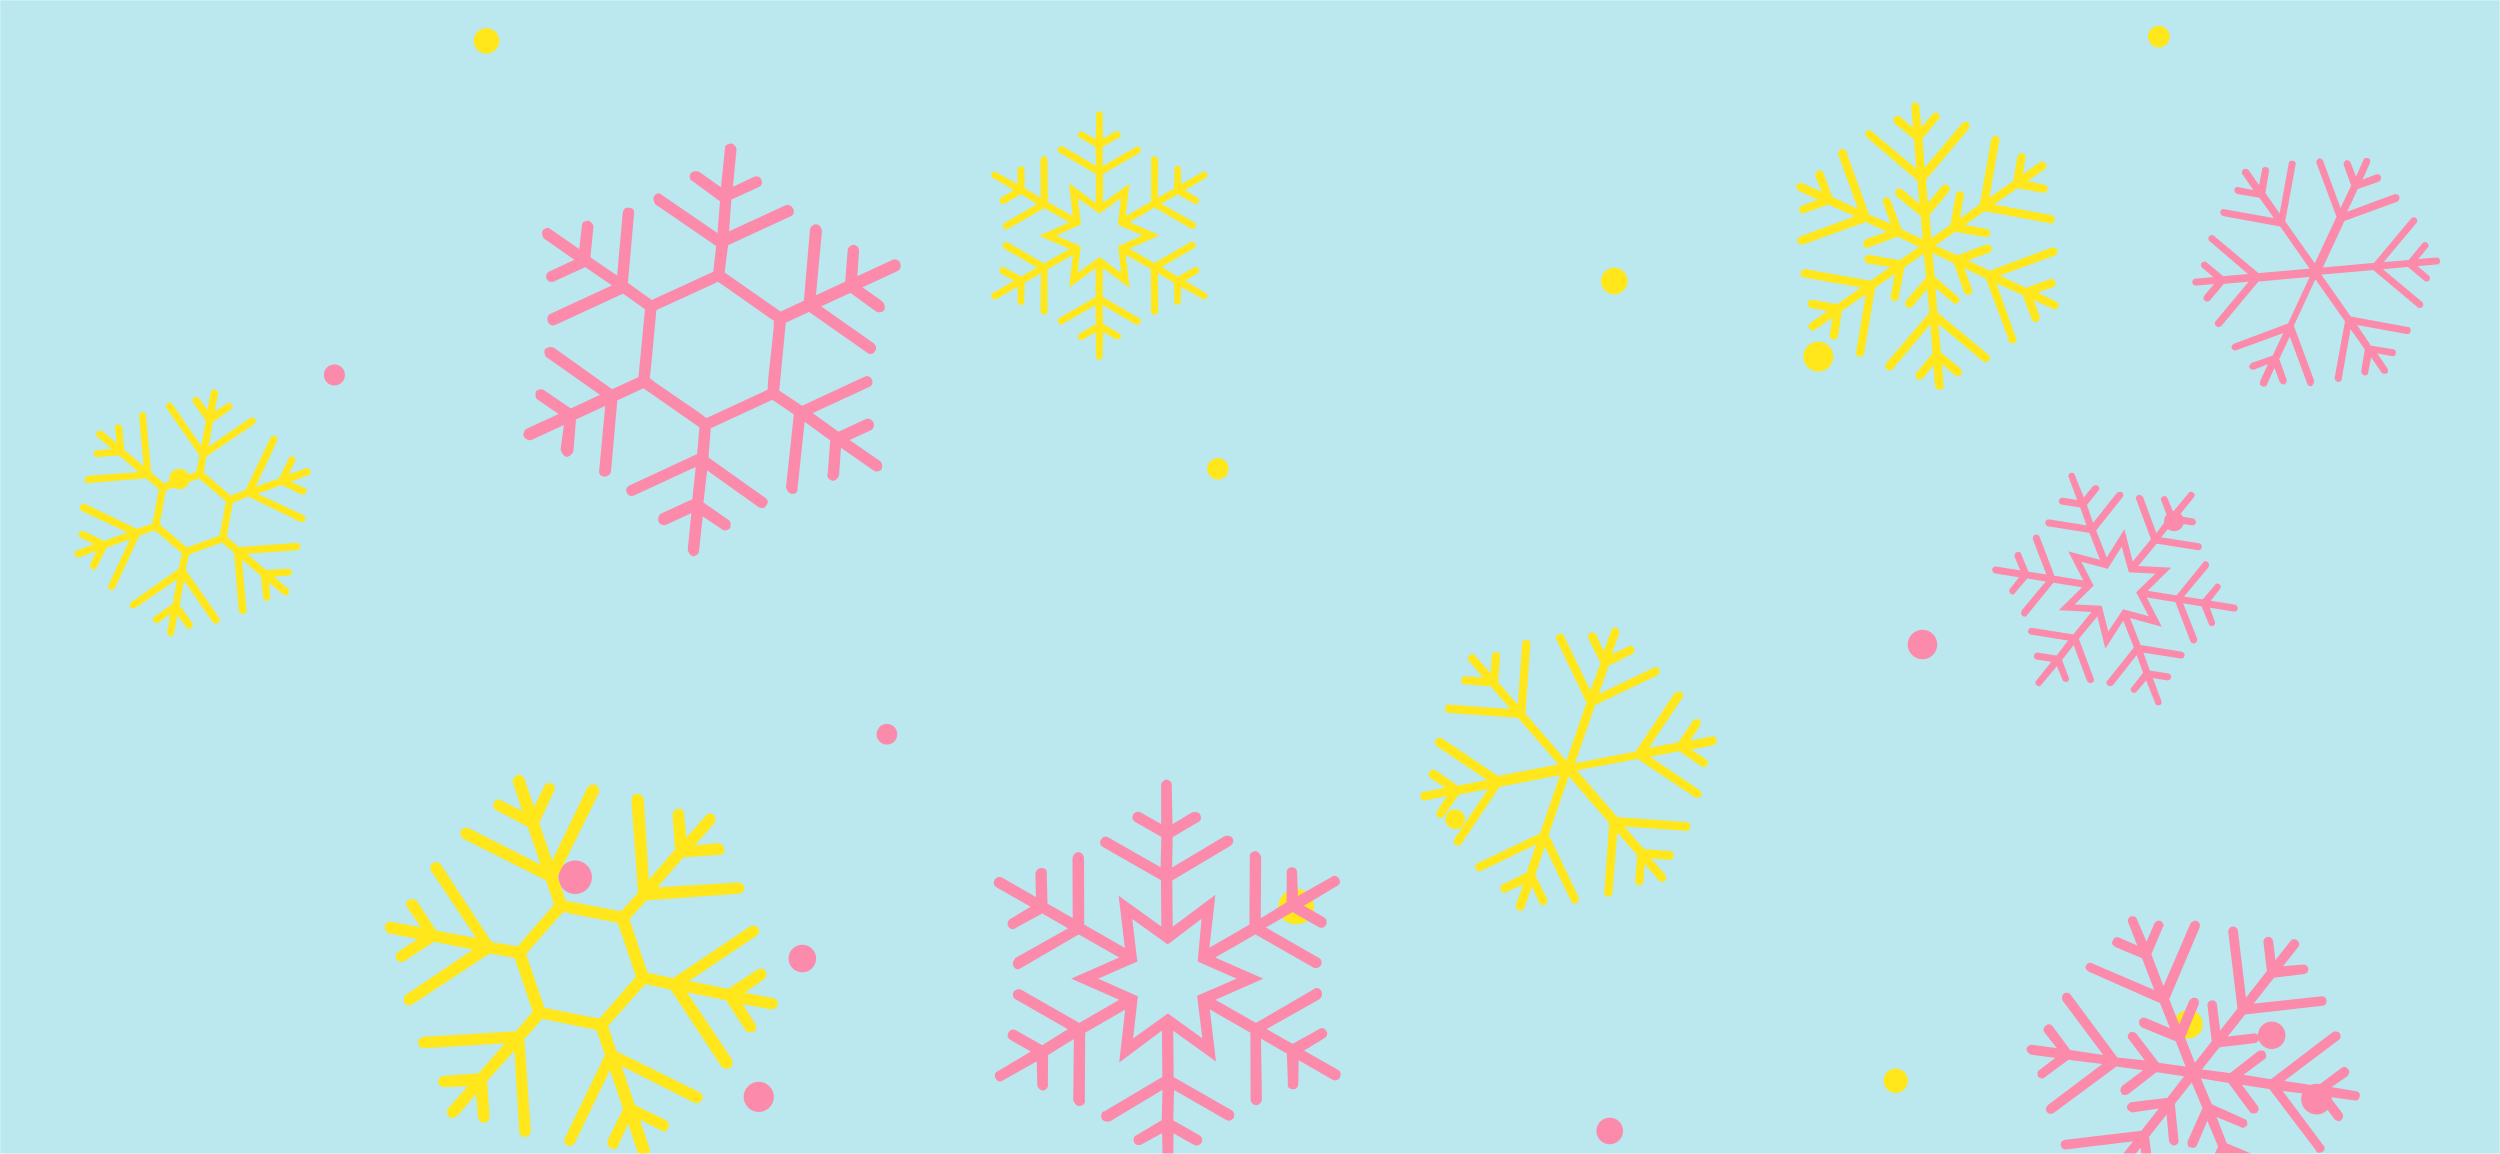 <svg xmlns="http://www.w3.org/2000/svg" version="1.1" xmlns:xlink="http://www.w3.org/1999/xlink" xmlns:svgjs="http://svgjs.com/svgjs" width="1300" height="600" preserveAspectRatio="none" viewBox="0 0 1300 600"><g mask="url(&quot;#SvgjsMask1052&quot;)" fill="none"><rect width="1300" height="600" x="0" y="0" fill="rgba(187, 231, 239, 1)"></rect><circle r="5.485" cx="173.885" cy="194.985" filter="url(#SvgjsFilter1053)" fill="rgba(251, 138, 171, 1)"></circle><circle r="5.105" cx="756.705" cy="426.015" filter="url(#SvgjsFilter1053)" fill="rgba(255, 231, 28, 1)"></circle><circle r="7.44" cx="1137.99" cy="532.56" filter="url(#SvgjsFilter1053)" fill="rgba(255, 231, 28, 1)"></circle><circle r="6.925" cx="837.055" cy="588.095" filter="url(#SvgjsFilter1053)" fill="rgba(251, 138, 171, 1)"></circle><circle r="7.17" cx="417.21" cy="498.43" filter="url(#SvgjsFilter1053)" fill="rgba(251, 138, 171, 1)"></circle><circle r="7.145" cx="1181.285" cy="538.355" filter="url(#SvgjsFilter1053)" fill="rgba(251, 138, 171, 1)"></circle><circle r="6.315" cx="985.775" cy="561.995" filter="url(#SvgjsFilter1053)" fill="rgba(255, 231, 28, 1)"></circle><circle r="5.635" cx="1122.615" cy="19.075" filter="url(#SvgjsFilter1053)" fill="rgba(255, 231, 28, 1)"></circle><circle r="8.71" cx="299.08" cy="456.16" filter="url(#SvgjsFilter1053)" fill="rgba(251, 138, 171, 1)"></circle><circle r="6.655" cx="252.995" cy="21.275" filter="url(#SvgjsFilter1053)" fill="rgba(255, 231, 28, 1)"></circle><circle r="5.57" cx="633.3" cy="243.75" filter="url(#SvgjsFilter1053)" fill="rgba(255, 231, 28, 1)"></circle><circle r="6.905" cx="839.435" cy="146.135" filter="url(#SvgjsFilter1053)" fill="rgba(255, 231, 28, 1)"></circle><circle r="5.385" cx="461.195" cy="381.815" filter="url(#SvgjsFilter1053)" fill="rgba(251, 138, 171, 1)"></circle><circle r="9.215" cx="673.995" cy="471.475" filter="url(#SvgjsFilter1053)" fill="rgba(255, 231, 28, 1)"></circle><circle r="7.835" cx="394.545" cy="570.385" filter="url(#SvgjsFilter1053)" fill="rgba(251, 138, 171, 1)"></circle><circle r="5.18" cx="1130.48" cy="271.04" filter="url(#SvgjsFilter1053)" fill="rgba(251, 138, 171, 1)"></circle><circle r="7.97" cx="1204.58" cy="571.55" filter="url(#SvgjsFilter1053)" fill="rgba(251, 138, 171, 1)"></circle><circle r="7.67" cx="999.69" cy="335.15" filter="url(#SvgjsFilter1053)" fill="rgba(251, 138, 171, 1)"></circle><circle r="5.325" cx="93.285" cy="249.105" filter="url(#SvgjsFilter1053)" fill="rgba(255, 231, 28, 1)"></circle><circle r="7.79" cx="945.54" cy="185.44" filter="url(#SvgjsFilter1053)" fill="rgba(255, 231, 28, 1)"></circle><path d="M363.5 286.6L365.4 268.5 375.5 275.3C376.5 276.1 378.3 275.9 379.6 274.7 380.2 273.1 380 271.3 379 270.5L365.8 261.3 367.7 244.6 394.2 263.5C396 264.6 397.8 264.4 398.4 262.9 399.7 261.6 399.5 259.8 397.7 258.7L368.4 237.9 369.6 222.7 401.6 207.9 412.8 215.5 408.7 253.6C409 254.1 409.2 254.7 409.5 255.2 409.7 255.7 410.7 256.5 411.5 256.8 413.5 257.1 414.9 255.9 414.7 254.1L418.4 219.3 431.7 229 430.4 246.8C429.9 247 430.1 247.6 430.4 248.1 430.9 249.1 431.9 249.9 433.2 250 434.4 250 435.8 248.8 436.3 247.2L437.3 232.8 454.3 244.7C455.3 245.5 457.1 245.3 458.4 244.1 459 242.5 458.8 240.7 457.8 239.9L441.8 228.8 452.9 223.7C454.4 223 454.7 220.9 454.3 219.9 453.5 218.3 451.8 217.2 450.2 217.9L436 224.5 422.6 214.8 452 201.2C453.6 200.5 454.1 198.9 453.4 197.4 452.7 195.8 451.2 195.2 449.6 195.9L417.1 211 405.2 203.1 408.6 167.8 420.7 162.2 450.8 183.3C452 184.6 454.3 184.2 454.9 182.7 456.2 181.4 455.5 179.8 454.3 178.5L427 159.3 442.2 152.3 455.6 162C456.6 162.8 458.9 162.4 459.7 161.4S460.1 158 458.8 156.7L448.5 149.4 466.8 140.9C468.4 140.2 468.7 138.1 468 136.5 467.5 135.5 465.7 134.4 464.2 135.1L445.8 143.6 446.7 130.5C446.8 129.2 446 127.6 444 127.3 442.7 127.2 440.8 128.7 440.8 130L439.5 146.5 424.3 153.5 427.4 120.3C427.2 118.5 426.5 116.9 424.4 116.6 423.1 116.5 421.3 118 421.2 119.3L418 156.4 405.9 162 376.8 141.7 378.6 127.5 411.1 112.5C412.7 111.8 413.2 110.3 412.5 108.7 411.8 107.1 410 106 408.4 106.8L379.1 120.3 380.3 103.8 394.5 97.3C396.1 96.6 396.7 95 395.9 93.4 395.2 91.9 393.7 91.3 392.1 92L381.1 97.1 383 77.8C383 76.5 381.5 74.6 380.2 74.6 378.4 74.8 376.8 75.5 377 77.3L374.9 97.4 363.5 89.3C361.9 88.8 360.1 89 359.3 90 358.5 91 358.5 92.3 359 93.3 359 93.3 359.2 93.8 360 94.1L374.4 104.7 373.1 121.2 344.2 101.4C343 100.1 341.2 100.3 340.1 102 339.8 102.8 339.5 103.6 340 104.6 340.2 105.1 340.5 105.7 340.7 106.2L372.4 127.9 370.9 141.3 338.9 156 326.5 147.1 329.7 111.3C330 109.2 328.8 107.9 327 108.1 325.4 107.5 324.1 108.8 323.8 110.8L320.9 143.3 307 133.8 308.6 117.9C308.6 116.6 307.3 115.2 305.8 114.7 304 114.9 302.4 115.6 302.6 117.4L301.2 129.5 286.3 119.2C285 117.9 283.5 118.6 282.1 119.9 281.8 120.6 281.8 121.9 282.3 123 282.3 123 282.5 123.5 282.8 124L298.7 135.1 285.6 141.2C284.5 141.7 283.5 143.4 284.2 145 284.9 146.6 287 146.9 288 146.4L304.3 138.9 318.2 148.4 286.2 163.2C284.6 163.9 284.3 166 285 167.5S287.3 169.7 288.9 168.9L324 152.7 335.4 160.8 332 196.1 318.3 202.4 288 180.8C286.4 180.2 284.6 180.4 283.3 181.7 283 182.5 283 183.7 283.5 184.8 283.7 185.3 283.9 185.8 284.7 186.1L312 205.3 296.8 212.4 282.9 202.9C281.9 202.1 280.1 202.3 278.7 203.5 278.2 205.1 278.4 206.9 279.4 207.7L290.5 215.3 273.7 223C272.7 223.5 271.8 225.8 272.3 226.8 273 228.4 275.3 229.3 276.4 228.8L293.2 221 291.5 233.9C291.7 234.4 292 235 292.2 235.5 292.7 236.5 293.7 237.3 294.5 237.6 296.3 237.4 297.6 236.2 298.2 234.6L299.5 218.1 314.7 211.1 311.6 244.4C311.2 246.4 312.5 247.8 313.8 247.8 315.8 248.1 317.2 246.9 317.7 245.3L321 208.2 334.6 201.9 363.7 222.2 362.5 236.1 327.4 252.4C325.8 253.1 325.2 254.6 325.9 256.2 326.7 257.8 328.2 258.3 329.8 257.6L361.8 242.8 360 259.6 343.7 267.1C342.6 267.6 341.8 269.9 342.5 271.4 343.2 273 345.3 273.3 346.4 272.9L359.5 266.8 357.6 286.1C357.8 286.7 357.8 286.7 358.1 287.2 358.5 288.2 359.5 289 360.3 289.3 362.1 289.1 363.5 287.9 363.5 286.6ZM340.9 199L337.9 196.6 338.3 193.2 341 164.6 341.3 161.3 344.5 159.8 370.2 148 373.3 146.5 376.1 148.4 399.6 164.9 402.4 166.8 402.3 170.7 399.3 198.8 399.2 202.6 396.1 204.1 370.4 216 367.2 217.4 364.2 215 340.9 199Z" fill="rgba(251, 138, 171, 1)"></path><path d="M521.5 561.8L539.1 551.9 539.4 564.1C539.4 565.4 540.6 566.8 542.4 567.1 543.9 566.7 545.3 565.5 544.9 563.9L545 548.6 558.4 540.3 558.1 572.1C558.6 573.7 559.8 575.1 561.1 575.2 563.1 575 564.5 573.8 564.1 572.2L564.3 537 585.1 525 582 552.5 604.2 535.9 604.4 560 574.1 578C573.6 577.7 573.3 578.2 573 578.7 572.5 579.7 572.4 581 573.1 582 573.8 583.1 575.6 583.5 577.2 583.1L604.5 566.7 604.1 582.5 591 590.3C590.2 590.5 589.9 591 589.7 591.5 589.4 592 589.3 593.3 590 594.4 590.7 595.5 592.5 595.8 593.6 595.1L604.3 589.2 604.7 609.4C604.3 611.2 605.8 612.1 607.6 612.5 608.9 612.5 610.3 611.3 610.1 609.2L610.2 589.3 620.8 595.3C622.3 596.2 624.1 595.3 624.7 594.3 625.6 592.8 625.1 591.2 623.6 590.3L610.1 582.6 610.5 566.8 637.5 582.3C639 583.2 640.6 582.7 641.5 581.2 642 580.2 641.9 578.2 640.4 577.3L610.3 560.1 610.1 536 632.3 552 629.1 524.9 650.2 537 650.3 571.6C650.4 573.7 651.9 574.6 653.2 574.7 654.5 574.7 655.9 573.5 656.2 571.7L655.7 540.1 669.2 547.9 669.7 563.4C669.3 565.2 670.5 566.6 672.6 566.4 673.9 566.5 675.2 565.3 675.1 563.2L675.3 551.3 692.8 561.4C694.3 562.2 695.9 561.8 696.7 560.3S697.2 557.2 695.7 556.3L678.1 546.3 688.3 540.1C690.2 539.2 690.5 537.4 689.8 536.3 688.9 534.5 687.1 534.1 685.7 535.3L672.1 542.8 658.6 535.1 686.1 519.6C687.5 518.4 687.8 516.6 687.1 515.5 686.2 513.6 684.4 513.3 683 514.5L653.1 531.9 632 519.9 656.9 508.9 631.9 497.9 652.8 485.9 682.9 503.1C684.4 503.9 686.3 503 686.8 502 687.7 500.5 687.3 498.9 685.8 498.1L658.2 482.3 672.1 474.3 685.6 482C687.1 482.9 688.7 482.4 689.6 480.9 690.1 479.9 690 477.9 688.5 477L678 471 695.1 460.8C697 459.9 697.3 458.1 696.1 456.7 695.4 455.7 693.9 454.8 692.5 456L674.9 465.9 674.5 453.7C674.6 452.4 673.4 451 672.1 451 670.8 450.9 669.7 451.6 669.5 452.1 669.2 452.6 668.9 453.1 669.1 453.9L669 469.2 655.6 477.5 655.8 445.7C655.4 444.1 654.2 442.7 652.9 442.6 651.6 442.6 650.5 443.3 650 444.3 649.7 444.8 649.7 444.8 649.9 445.6L649.7 480.8 628.9 492.8 632 465.3 609.8 481.9 609.6 457.8 639.9 439.8C640.9 439.1 641.8 437.6 640.9 435.8 640.2 434.7 638.4 434.3 636.8 434.8L609.5 451.1 609.8 435.3 623 427.5C624.5 427.1 624.9 425.3 624 423.4 623.3 422.3 621.5 422 619.9 422.4L609.7 428.6 609.3 408.4C609.6 406.6 608.1 405.7 606.4 405.3 605.6 405.6 604.5 406.3 604.2 406.8 603.9 407.3 603.6 407.8 603.8 408.6L603.8 428.5 593.2 422.5C591.7 421.6 589.9 422.5 589.3 423.5L589.3 423.5C588.4 425 588.9 426.6 590.4 427.5L603.9 435.2 603.5 451 576.4 435.5C574.9 434.6 573.4 435.1 572.5 436.6S572.1 439.6 573.6 440.5L603.7 457.7 603.9 481.8 581.7 465.8 584.9 492.9 563.8 480.8 563.7 446.2C563.5 444.1 562 443.2 560.7 443.1 559.5 443.1 558.1 444.3 557.7 446.1L557.8 477.4 544.7 469.9 544.3 454.4C544.7 452.6 543.5 451.2 541.4 451.4 540.1 451.3 538.7 452.5 538.4 454.3L538.7 466.5 521.2 456.4C519.7 455.6 518.1 456 517.2 457.5S516.8 460.6 518.3 461.5L535.9 471.5 525.7 477.7C524.9 477.9 524.6 478.4 524.3 478.9 523.7 479.9 524 480.7 524.2 481.5 525.1 483.3 526.9 483.7 528.2 482.5L541.9 475 555.4 482.7 527.9 498.2C527.6 498.7 527.3 499.2 527 499.7 526.4 500.7 526.7 501.5 526.9 502.3 527.8 504.2 529.6 504.5 531 503.3L560.9 485.9 582 497.9 557 508.9 582 519.9 561.2 531.9 531.1 514.7C529.6 513.9 527.7 514.8 527.1 515.8 526.3 517.3 526.7 518.9 528.2 519.7L555.3 535.2 541.9 543.5 528.4 535.8C526.8 534.9 525.3 535.4 524.4 536.9S524 539.9 525.5 540.8L536 546.8 518.9 557C518.1 557.2 517.8 557.7 517.5 558.2 517.2 558.7 517.2 560 517.9 561.1 518.6 562.1 520.1 563 521.5 561.8ZM571 508.9L591.4 500 588.8 477.9 607.2 491.1 624.8 477.8 622.8 500 643 508.9 622.5 517.8 625.2 539.9 607.3 527 589.2 540 591.7 518.1 571 508.9Z" fill="rgba(251, 138, 171, 1)"></path><path d="M870.5 360.9L850.5 390.8 819 396.9 829.5 366.6 861.9 351.1C861.9 351.1 862.3 350.8 862.3 350.8 862.9 350.3 863 349 862.8 348.1 862.2 346.8 860.7 346.4 859.8 347.3L831.4 360.9 836.5 346.2 848.9 340C848.9 340 849.2 339.8 849.2 339.8 849.9 339.2 850 338 849.7 337 849.2 335.8 847.7 335.4 846.7 336.2L838.1 340.2 842 329.4C842.4 328.5 841.6 326.9 840.7 326.6 839.5 325.9 838.2 327 837.8 327.9L834 338.7 830 330.1C829.4 328.8 827.9 328.4 826.9 329.3 825.7 329.8 825.3 331.3 826.1 332.3L832.3 344.7 827 359.1 813.3 330.7C812.8 329.5 811.3 329.1 810.3 329.9 809 330.4 808.6 331.9 809.5 332.9L825 365.4 814.5 395.6 793.2 371.1 795.8 335C795.9 333.8 795.1 332.8 793.8 332.7 792.6 332.6 791.6 333.5 791.5 334.7L789.3 366.5 779 354.7 780 341.3C780.1 340 779.2 339.1 778 339 776.8 338.9 775.8 339.7 775.7 341L775.1 350.1 767.1 341C766.6 339.7 765.1 339.9 764.1 340.7 763.1 341.6 763 342.8 763.9 343.8L771.2 352.3 762.1 351.7C760.8 351.6 759.9 352.4 759.8 353.6S760.5 355.8 761.8 355.9L775.2 356.9 785.4 368.7 753.6 366.4C752.4 366.3 751.4 367.2 751.3 368.4 751.3 369.6 752.1 370.6 753.3 370.7L789.4 373.3 810.4 397.5 778.9 403.5 749.9 384C748.7 383.3 747.5 383.8 746.5 384.6 745.8 385.8 746.3 387.1 747.2 388.1L773.3 405.6 758 408.5 746.6 400.6C745.4 399.9 744.1 400.4 743.2 401.3 742.5 402.5 743 403.7 743.5 404.4L751.5 409.6 740.2 411.8C739.3 412.1 738 413.2 738.5 414.5 739 415.7 739.9 416.7 741.2 416.2L752.4 413.9 747.2 421.9C746.5 423 747 424.3 747.6 425 748.5 425.3 749.7 425.4 750.4 424.9 750.4 424.9 750.7 424.6 750.7 424.6L758.6 413.2 773.8 410.3 756.3 436.3C755.6 437.5 756.1 438.8 756.7 439.4 757.6 439.8 758.8 439.9 759.5 439.3 759.5 439.3 759.8 439 759.8 439L779.8 409.1 811.2 403.1 800.8 433.4 768.3 448.9C767.1 449.4 766.6 450.9 767.5 451.9 768 453.1 769.5 453.6 770.5 452.7L798.8 439.1 793.8 453.8 781.4 459.9C780.1 460.5 779.7 462 780.5 463 781 464.2 782.6 464.6 783.5 463.8L792.1 459.8 788.3 470.6C787.9 471.5 788.7 473.1 789.6 473.4 790.5 473.8 791.4 473.6 792.1 473 792.4 472.7 792.7 472.4 792.8 471.8L796.6 461 800.6 469.6C801.2 470.9 802.7 471.3 803.6 470.4 803.6 470.4 804 470.2 804 470.2 804.6 469.6 804.7 468.4 804.5 467.4L798.3 455 803.3 440.3 817 468.6C817.5 469.9 819 470.3 820 469.5 820 469.5 820.3 469.2 820.3 469.2 821 468.6 821.1 467.4 820.8 466.4L805.3 434 815.8 403.7 836.8 428 834.2 464C834.1 465.2 835 466.2 836.2 466.3 837.4 466.4 838.4 465.6 838.5 464.3L841 432.9 851.3 444.7 850.3 458.1C850.2 459.3 851.1 460.3 852.3 460.4S854.5 459.6 854.6 458.4L855.2 449.2 862.6 457.8C863.5 458.7 864.7 458.8 865.7 458 866.6 457.1 866.7 455.9 865.9 454.9L858.5 446.4 867.7 447.1C868.3 447.1 868.9 447.2 869.6 446.6S870.2 445.4 870.3 444.8C870.4 443.6 869.5 442.6 868.3 442.5L854.9 441.5 844.6 429.8 876.4 432C877 432.1 877.7 432.1 878.3 431.5 878.6 431.3 879 430.4 879 429.8 879.1 428.5 878.3 427.5 877.1 427.5L841 424.9 820 400.6 851.5 394.6 881.4 414.6C882.3 414.9 883.5 415 884.1 414.5 884.1 414.5 884.5 414.2 884.5 414.2 885.2 413 884.6 411.7 884.1 411.1L858 393.5 873.2 390.6 884.7 398.5C885.6 398.9 886.8 399 887.4 398.4 887.4 398.4 887.8 398.1 887.8 398.1 888.5 396.9 887.9 395.7 887.4 395L879.4 389.8 890.7 387.6C891 387.3 891.6 387.3 891.9 387.1 892.6 386.5 893 385.6 892.7 384.7 892.2 383.4 891.3 382.4 890.1 382.9L878.9 385.2 884 377.3C884.7 376.1 884.2 374.8 883.6 374.2 882.5 373.5 881.2 374 880.5 374.6L872.7 386 857.4 388.9 874.9 362.8C875.6 361.6 875.1 360.4 874.5 359.7 872.7 359.6 871.2 359.8 870.5 360.9Z" fill="rgba(255, 231, 28, 1)"></path><path d="M1034 184.5L1007.4 162.4 1006.5 149.8 1015.5 157.3C1016.2 158.4 1017.5 158 1018.6 157.2 1019.1 156.4 1019 154.8 1018.2 154.4L1006 143.8 1004.8 131.5 1016 136.9 1021.4 152.1C1021.4 152.1 1021.6 152.5 1021.6 152.5 1022.1 153.2 1023.3 153.4 1024.3 153.3 1025.3 152.5 1025.8 151.7 1025.4 150.4L1021.4 139.4 1032.6 144.8 1044.7 177.1C1044.7 177.1 1044.5 177.7 1044.5 177.7 1045 178.4 1046.2 178.6 1047.2 178.5 1048.5 178.1 1049.1 176.6 1048.3 175.6L1038.1 147.3 1051.9 153.5 1056.5 166.1C1056.5 166.1 1056.5 166.1 1056.8 166.5 1057.3 167.2 1058.1 167.6 1059.1 167.5 1060.2 166.8 1061 165.7 1060.6 164.3L1057.4 156 1067.5 160.6C1068.6 161.4 1069.6 160.7 1070.1 159.8 1070.9 158.7 1070.5 157.4 1069.1 156.8L1059.4 152 1067.6 149.4C1068.7 148.7 1069.5 147.6 1068.7 146.5 1068.3 145.2 1067.5 144.7 1066.2 145.1L1053.5 149.7 1040 143.3 1068.7 132.8C1069.6 132.6 1070.2 131.2 1069.8 129.9 1069.3 129.2 1068.2 128.4 1066.9 128.7L1034.6 140.8 1023.4 135.4 1034.4 131.4C1035.7 131 1035.9 129.8 1035.5 128.5 1035.4 127.5 1033.9 127 1032.9 127.1L1017.9 132.8 1006.4 127.7 1016.7 120.5 1032.4 123.3C1033.6 123.5 1034.7 122.7 1034.9 121.5 1035.3 120.7 1034.3 119.3 1033.1 119L1021.7 117 1032 109.8 1066 116.1C1067.2 116.4 1068.3 115.6 1068.5 114.4 1068.7 113.2 1068 112.1 1066.7 111.9L1036.9 106.3 1049 97.9 1062.3 100.2C1063.5 100.4 1064.5 99.7 1064.8 98.5 1065 97.3 1064.2 96.2 1063 96L1054.3 94.2 1063.2 88C1064.3 87.2 1064.5 86 1063.7 84.9 1063 83.9 1061.8 83.7 1060.7 84.4L1051.8 90.6 1053.3 82.2C1053.5 81 1052.8 79.9 1051.6 79.7S1049.3 80.2 1049.1 81.4L1046.9 94.1 1034.4 102.8 1039.7 73.2C1039.9 72 1039.1 70.9 1037.9 70.7 1036.7 70.5 1035.7 71.3 1035.4 72.5L1029.5 106.3 1019.2 113.5 1021.2 102C1021.4 100.8 1020.7 99.7 1019.5 99.5 1018.3 99.3 1017.2 100 1017 101.3L1014.2 116.9 1004.3 123.9 1003.3 111.9 1013.6 99.4C1014 98.6 1014 97 1013.1 96.5 1012 95.7 1011.1 95.9 1010 96.6L1002.5 105.5 1001.5 93.5 1023.7 67C1024.5 65.9 1024.3 64.9 1023.6 63.8 1022.5 63 1021.2 63.4 1020.5 63.9L1000.8 87.2 999.7 72.1 1008 62C1009.1 61.3 1008.7 60 1008 58.9 1007.1 58.4 1005.6 58.5 1004.7 59.6L999.2 66.1 998 55.3C998.2 54.1 997.1 53.3 995.6 53.3 994.6 53.4 993.8 54.5 993.9 55.5L994.8 66.5 988.1 60.7C987 59.9 985.6 60.2 985.2 61.1 984.1 61.8 984.3 62.8 984.8 63.5 985 63.9 985 63.9 985.2 64.2L995.3 72.5 996.4 87.7 973.3 68.3C972.6 67.3 971.3 67.7 970.2 68.4 969.7 69.3 969.9 70.2 970.4 70.9 970.6 71.3 970.6 71.3 970.6 71.3L997.1 94 998.1 106 989.1 98.5C988 97.7 987.1 97.8 986 98.6 985.6 99.4 985.3 100.6 985.8 101.4 986.1 101.7 986.1 101.7 986.3 102.1L998.8 112.4 999.8 124.4 988.9 119.3 983.1 104.3C982.8 103 981.3 102.4 980.3 102.6 979.3 103.3 978.5 104.4 979.2 105.5L983.2 116.4 971.9 111.6 960 78.7C959.8 77.8 958.4 77.2 957.4 77.4 956.3 78.1 955.5 79.2 955.9 80.5L966.2 108.8 952.7 102.3 948.3 90.1C947.9 88.7 946.5 88.2 945.4 88.9 944.5 89.1 943.6 90.2 944 91.5L947.2 99.8 937.1 95.2C936.3 94.8 935 95.2 934.2 96.3 934.1 96.9 934.2 97.8 934.7 98.5 934.7 98.5 934.9 98.9 935.2 99.2L945.3 103.8 936.9 107C936 107.2 935.4 108.6 935.5 109.6 935.8 109.9 935.8 109.9 935.8 109.9 936.5 111 937.7 111.2 938.5 110.7L950.7 106.4 964.6 112.5 936 123C934.9 123.8 934.4 124.6 934.8 125.9 934.8 125.9 935.1 126.3 935.1 126.3 935.6 127 936.4 127.5 937.7 127.1L970.3 115.4 981.2 120.5 970.3 124.4C969.2 125.2 968.4 126.3 969.1 127.3 968.8 127.6 969 127.9 969 127.9 969.5 128.7 970.7 128.9 971.7 128.7L986.7 123 997.9 128.4 987.9 135.3 972.2 132.6C971 132.3 969.6 133.3 969.4 134.5 969.5 135.5 970.3 136.6 971.1 137L983 138.8 972.7 146 938.9 140C937.7 139.8 936.6 140.6 936.4 141.8 936.2 143 936.9 144.1 938.1 144.3L967.7 149.5 955.3 158.2 942.6 155.9C941.4 155.7 940.3 156.5 940.1 157.7S940.6 160 941.8 160.2L950.3 161.7 941.4 167.9C940.4 168.6 940.1 169.8 940.9 170.9 941.6 172 942.8 172.2 943.9 171.4L952.8 165.2 951.5 174C951.4 174.6 951.3 175.2 951.6 175.6 951.8 175.9 952.7 176.4 953.3 176.5 954.5 176.7 955.5 176 955.8 174.8L957.8 161.7 970.2 153 965.2 183C965.1 183.6 965 184.2 965.2 184.5 965.5 184.9 966.3 185.3 966.9 185.5 968.1 185.7 969.2 184.9 969.4 183.7L975.1 149.6 985.4 142.4 983.1 154.1C983 154.7 983.5 155.4 983.7 155.7 984 156.1 984.2 156.5 984.8 156.6 986 156.8 987.4 155.8 987.3 154.8L990.4 138.9 1000.4 131.9 1001.6 144.3 991.1 156.4C990.6 157.3 990.4 158.5 990.9 159.2 991.1 159.5 991.1 159.5 991.5 159.3 992.2 160.4 993.8 160.3 994.6 159.2L1002.1 150.3 1003.3 162.6 980.6 189.1C980.1 190 980.3 190.9 980.8 191.6 981 192 981 192 981 192 982.1 192.8 983.3 193 984.2 191.9L1003.8 168.6 1004.9 183.8 996.6 193.8C995.8 194.9 995.9 195.9 996.4 196.6 996.4 196.6 996.7 196.9 996.7 196.9 997.8 197.7 999.1 197.3 999.8 196.9L1005.4 189.8 1006.2 200.8C1006.5 201.1 1006.7 201.5 1007 201.9 1007.2 202.2 1008.1 202.7 1008.7 202.8 1010 202.4 1011.1 201.6 1010.7 200.3L1009.8 189.3 1016.6 195.2C1017.7 196 1019 195.6 1019.7 195.1 1020.5 194 1020.1 192.7 1019.4 191.6L1009.3 183.3 1007.9 168.4 1030.9 187.7C1032 188.6 1033.6 188.5 1034.1 187.7 1034.9 186.6 1035.1 185.4 1034 184.5Z" fill="rgba(255, 231, 28, 1)"></path><path d="M214.7 522.1L254.6 495.8 267.6 498.1 277 526 268.3 536.3 220.5 539.1C219.9 539.2 219.9 539.2 219.4 539.4 218.3 539.8 217.4 540.7 217.4 542.5 217.9 544.2 218.8 545.1 220.7 545.1L262.5 542.5 248.9 558.1 230.4 559.5C230.4 559.5 229.9 559.7 229.9 559.7 228.8 560 227.9 561 227.9 562.8 227.7 564.1 229.4 565.3 231.2 565.3L243.2 564.9 233.1 576.3C232.1 577.2 232.2 579 233.3 580.5S236.5 581.2 238 580.1L247.6 568.9 248.6 580.8C248.6 582.6 250.3 583.9 252.1 583.9 253.2 583.5 254.6 582.4 254.6 580.6L253.3 562.1 267.5 546.3 270 588.2C270 590 271.7 591.3 273 591.4 274.6 590.9 276.1 589.8 276 588L272.7 540.3 282 529.8 310.2 535.6 314.6 548.7 293.8 591.7C293.1 593.2 293.6 594.8 295.1 595.6S298.2 595.7 298.9 594.3L317.2 556.4 324 576.6 316.1 592.7C315.4 594.2 315.9 595.8 317.6 597.1S320.7 597.3 321.4 595.8L326.6 584.3 331.6 599C332.2 600.7 334.2 601.2 335.8 600.7 337.5 600.1 338.2 598.6 337.7 597L332.7 582.2 343.6 587.7C345.3 588.9 346.9 588.4 347.5 586.4 348.2 584.9 347.6 583.3 346.2 582.5L330.1 574.6 323.2 554.3 360.8 573.3C362.2 574.1 364.4 573.3 365.1 571.9S365.3 568.7 363.8 568L320.6 546.7 316.2 533.5 335.6 511.7 348.8 514.6 375.1 554.5C376.2 555.9 378 555.9 379.7 555.3 381.1 554.2 381.1 552.4 380.6 550.8L357.2 516 377.5 520.1 387.6 535.6C388.7 537 390.6 537 392.2 536.5 393.1 535.6 393.7 533.5 392.5 532.1L386.1 522.1 401.1 524.9C402.4 525.1 403.8 524 404.6 522.5 404.6 520.7 403.5 519.2 402.2 519.1L387.2 516.2 397.6 509C398.5 508.1 399 506.1 398.1 505.2 397.5 503.6 396.3 503.4 394.6 503.9 394.6 503.9 394.1 504.1 394.1 504.1L378.6 514.2 358.3 510.1 393.1 486.8C394.5 485.7 395.3 484.2 394.2 482.7 393.1 481.3 391.8 481.1 390.7 481.5 390.1 481.7 390.1 481.7 390.1 481.7L349.9 508.7 336.7 505.8 327.3 477.9 336.2 468.2 384.4 464.7C385.7 464.9 386.9 463.2 387.1 461.9 387.1 460.1 385.5 458.8 383.6 458.9L341.8 461.4 355.4 445.8 373.9 444.5C375.7 444.5 377.2 443.4 376.6 441.7 376.6 439.9 375 438.6 373.7 438.4L361.3 439.6 371.4 428.2C372.2 426.7 372.2 424.9 371.1 423.5 370.3 423.1 369 422.9 367.9 423.3 367.4 423.5 367.4 423.5 367 424.2L356.9 435.6 355.7 423.2C355.7 421.3 354.2 420.6 353 420.4 352.4 420.6 352.4 420.6 351.9 420.8 350.8 421.2 349.9 422.1 349.7 423.4L351 441.8 337.4 457.4 334.8 415.6C334.3 413.9 333.2 412.5 331.5 413 330.8 412.7 330.8 412.7 330.3 412.9 329.2 413.2 328.4 414.7 328.3 416L331.8 464.2 322.9 473.9 294.1 468.4 289.9 455.8 311.3 412.6C312 411.1 311.2 408.9 309.8 408.2S306.1 408.2 305.4 409.7L287.1 447.6 280.4 427.9 288.2 411.2C289 409.8 288.4 408.1 286.9 407.4 285.5 406.7 283.8 407.2 283.1 408.7L277.7 419.7 272.7 404.9C272.3 403.8 270.7 402.5 269 403.1 267.4 403.6 266.3 405.8 266.7 406.9L271.6 421.7 260.7 416.3C259.9 415.9 259.2 415.6 258.7 415.7 257.6 416.1 257.2 416.8 256.8 417.6 256.1 419 256.7 420.7 258.1 421.4L274.4 429.9 281.1 449.6 243.6 430.6C242.8 430.2 242.3 430.4 241.2 430.8 240.6 431 240.1 431.2 239.7 431.9 239 433.4 239.7 435.6 241.2 436.3L283.9 457.8 288.1 470.4 269.2 492.1 255.7 489.9 229.2 449.5C228.3 448.6 226.8 447.9 225.7 448.2 225.2 448.4 225.2 448.4 225.4 449 223.7 449.5 223.2 451.5 224.3 453L247.6 487.8 226.8 483.9 216.7 468.4C215.8 467.5 214.5 467.3 213.4 467.7 213.4 467.7 212.8 467.8 212.8 467.8 211.2 468.4 210.7 470.4 211.8 471.9L218.9 482.2 203.9 479.4C203.2 479 202.7 479.2 202.1 479.4 201 479.8 200.1 480.7 200.3 481.2 199.8 483.2 200.9 484.7 202.3 485.4L217.3 488.3 207.3 494.7C205.8 495.8 205.3 497.8 206.4 499.3 207.3 500.2 209.3 500.7 210.2 499.8L225.7 489.7 246 493.8 211.2 517.2C209.8 518.3 209.8 520.1 210.3 521.7 211.3 522.7 213.3 523.2 214.7 522.1ZM282 520.7L274.7 499.4 273.6 496.1 275.8 493.5 290.3 477 293.1 474.2 296.4 475 317.9 479.2 321.2 480 322.4 483.2 329.6 504.6 330.7 507.9 328.5 510.4 314 527 311.8 529.5 307.9 529 286.4 524.7 283.1 524 282 520.7Z" fill="rgba(255, 231, 28, 1)"></path><path d="M573.3 185.3L573.6 172.7 580.2 176.3C580.9 176.8 582 176.5 582.8 175.7 583.1 174.7 582.8 173.6 581.8 173.3L573.6 168.5 573.3 158.6 590.5 168.7C591.4 169 592.6 168.8 593 168.1 593.6 166.9 593.4 165.8 592.4 165.5L573.4 154.4 573.5 139.3 587.4 149.7 585.4 132.5 598.4 139.9 598.6 161.9C598.3 162.1 598.5 162.4 598.7 162.7 599 163.4 599.7 163.8 600.5 163.8 601.3 163.7 602.1 162.9 602.3 161.9L602.1 142 610.5 147.1 610.6 156.7C610.5 157.2 610.7 157.5 610.8 157.8 611 158.1 611.7 158.6 612.5 158.5 613.3 158.5 614.1 157.6 614 156.8L614.2 149.2 625.2 155.3C626.1 156.1 627 155.5 627.8 154.7 628.2 154 628 152.9 626.8 152.3L616.1 146 622.7 142.2C623.6 141.7 623.7 140.4 623.3 139.7 622.8 138.8 621.8 138.5 620.9 139.1L612.4 143.9 604 138.8 620.9 129C621.8 128.5 622.1 127.5 621.6 126.6 621.2 125.9 620 125.4 619.1 125.9L600.3 136.8 587.3 129.3 602.9 122.4 587.3 115.5 600.4 107.9 619.2 118.8C620.3 119.4 621.3 118.8 621.7 118.1 622.2 117.5 621.9 116.4 621.1 115.6L603.8 106 612.3 101.1 620.8 105.7C621.7 106.5 622.8 106.3 623.3 105.1 623.8 104.4 623.6 103.3 622.4 102.7L616 98.9 627 92.6C627.9 92.1 628.2 91.1 627.6 90.1S626.1 88.9 625.2 89.5L614.2 95.8 614.1 88.4C614.2 87.1 613.3 86.3 612.5 86.3 611.2 86.3 610.5 87.1 610.7 88.2L610.5 98 602 102.8 602.3 83.1C602 82 601.2 81.2 600.4 81.3 599.1 81.2 598.3 82 598.6 83.1L598.6 104.8 585.4 112.4 587.3 95.5 573.5 105.5 573.6 90.5 592.4 79.6C593.3 79.1 593.4 77.8 593 77.2 592.5 76.2 591.5 76 590.6 76.5L573.4 86.4 573.4 76.4 581.8 71.5C582.8 71 583 70 582.5 69.1 582.1 68.4 581 67.9 580 68.4L573.5 72.2 573.4 59.8C573.4 58.5 572.6 57.7 571.5 57.9 570.7 58 569.7 58.5 570 59.6L569.8 72.3 563.1 68.6C562.4 68.2 561.3 68.4 560.8 69.1 560.4 69.8 560.4 70.6 560.6 70.9 560.8 71.2 561 71.5 561.5 71.6L569.7 76.5 570 86.3 552.8 76.2C551.9 75.9 550.7 76.2 550.3 76.8 549.8 77.5 549.9 78.3 550.3 78.9 550.4 79.3 550.4 79.3 550.9 79.4L569.9 90.5 569.8 105.6 555.9 95.3 557.9 112.5 544.9 105 544.7 83C544.6 82.2 544.1 81.3 542.8 81.2 542 81.2 541.2 82.1 541 83.1L541.2 102.9 532.8 97.8 532.7 88.3C533 87.3 532.1 86.5 530.8 86.4 530 86.5 529.2 87.3 529 88.3L529.1 95.8 518.1 89.6C517.2 88.9 516.3 89.4 515.5 90.3 515.4 90.8 515.4 91.6 515.6 91.9 515.8 92.2 516 92.5 516.5 92.6L527.2 98.9 520.6 102.7C519.7 103.3 519.6 104.6 520 105.2L520 105.2C520.5 106.1 521.5 106.4 522.4 105.9L530.9 101 539.3 106.1 522.4 115.9C521.5 116.4 521.2 117.4 521.7 118.4S523.3 119.6 524.2 119L543 108.2 556 115.6 540.4 122.6 556.1 129.4 542.9 137 524.1 126.1C523 125.6 522 126.1 521.6 126.8 521.2 127.5 521.4 128.6 522.2 129.3L539.2 139.1 531 143.8 522.5 139.2C521.7 138.4 520.5 138.7 520 139.8 519.5 140.5 519.7 141.6 520.6 142.4L527.3 146 516.3 152.3C515.4 152.9 515.1 153.9 515.7 154.8S517.2 156 518.2 155.5L529.1 149.1 529.2 156.6C529.1 157.1 529.3 157.4 529.4 157.7 529.8 158.3 530.3 158.5 530.8 158.6 532.1 158.7 532.9 157.8 532.6 156.7L532.8 147 541.3 142.1 541 161.8C541.2 162.2 541.4 162.5 541.6 162.8 541.9 163.4 542.4 163.5 542.9 163.7 544.2 163.8 545 162.9 544.7 161.8L544.7 140.1 557.9 132.5 556 149.5 569.8 139.4 569.7 154.5 550.9 165.3C550 165.8 549.9 167.1 550.3 167.8 550.8 168.7 551.8 169 552.7 168.4L569.6 158.7 569.9 168.5 561.5 173.4C560.5 173.9 560.3 174.9 560.8 175.9S562.3 177.1 563.3 176.5L569.8 172.7 569.9 185.2C569.8 185.7 570 186 570.2 186.3 570.3 186.6 571 187.1 571.8 187 572.6 187 573.6 186.4 573.3 185.3ZM560.4 141.9L562 128.1 549.2 122.5 562.1 116.7 560.5 103.1 571.8 111.1 582.9 103 581.3 116.9 594.1 122.4 581.5 128 582.9 141.9 571.8 133.6 560.4 141.9Z" fill="rgba(255, 231, 28, 1)"></path><path d="M1203.2 197.5L1192.8 169.4 1204 145.2 1219.4 167.1 1214 196.5C1214 196.5 1214 196.9 1214 196.9 1214.1 197.6 1214.9 198.3 1215.6 198.6 1216.7 198.8 1217.8 198 1217.7 196.9L1222.3 171.2 1229.7 181.7 1227.8 193.1C1227.8 193.1 1227.9 193.5 1227.9 193.5 1227.9 194.2 1228.7 194.9 1229.5 195.2 1230.6 195.4 1231.6 194.6 1231.5 193.5L1233 185.8 1238.4 193.7C1238.8 194.4 1240.3 194.6 1241 194.2 1242 193.7 1241.9 192.3 1241.5 191.6L1236.1 183.7 1243.8 185.2C1244.9 185.5 1245.9 184.7 1245.8 183.6 1246.1 182.5 1245.3 181.5 1244.2 181.6L1232.8 179.7 1225.7 169 1251.5 173.7C1252.6 173.9 1253.6 173.1 1253.5 172 1253.8 170.9 1253 169.9 1251.9 170L1222.4 164.6 1207.1 142.8 1234.1 140.4 1257.2 159.8C1257.9 160.4 1259 160.3 1259.7 159.5 1260.3 158.7 1260.2 157.7 1259.5 157L1239.1 140 1252.1 138.8 1260.7 146C1261.4 146.7 1262.5 146.6 1263.2 145.8 1263.8 145 1263.7 143.9 1263 143.3L1257.1 138.4 1267.2 137.5C1268.3 137.7 1268.9 136.6 1268.8 135.5 1268.7 134.4 1267.9 133.8 1266.8 133.9L1257.5 134.7 1262.4 128.8C1263.1 128.1 1263 127 1262.2 126.3S1260.3 125.8 1259.7 126.5L1252.5 135.2 1239.5 136.3 1256.6 115.9C1257.2 115.2 1257.1 114.1 1256.3 113.4 1255.6 112.8 1254.5 112.9 1253.8 113.6L1234.5 136.7 1207.9 139.1 1219.1 114.9 1246.5 104.9C1247.6 104.4 1247.8 103.3 1247.7 102.2 1247.3 101.2 1246.2 100.9 1245.1 101L1220.5 110.1 1226 98.3 1236.9 94.5C1238 94 1238.2 92.9 1238.1 91.8 1237.7 90.8 1236.6 90.5 1235.8 90.6L1228.5 93.4 1232.4 84.7C1232.7 84 1232.6 82.5 1231.5 82.3 1230.4 82 1229.3 82.1 1229 83.2L1225.1 91.9 1222.3 84.5C1221.8 83.5 1220.7 83.2 1220 83.3 1219.3 83.7 1218.6 84.5 1218.7 85.2 1218.7 85.2 1218.7 85.6 1218.7 85.6L1222.6 96.5 1217.1 108.2 1208 83.6C1207.6 82.6 1206.5 82.3 1205.8 82.3 1205.1 82.8 1204.4 83.6 1204.5 84.3 1204.5 84.3 1204.5 84.6 1204.5 84.6L1215 112.7 1203.7 136.9 1188.3 115.1 1193.7 85.6C1194 84.5 1193.2 83.5 1192.1 83.6 1191 83.3 1190 84.1 1190.1 85.2L1185.4 111 1178 100.4 1179.9 89C1180.1 87.9 1179.3 86.9 1178.2 86.9 1177.1 86.7 1176.1 87.5 1176.2 88.6L1174.7 96.3 1169.3 88.5C1168.9 87.8 1167.4 87.5 1166.7 88 1166 88.4 1165.8 89.1 1165.8 89.9 1165.8 90.2 1165.9 90.6 1166.3 90.9L1171.7 98.8 1163.9 97.3C1162.8 97 1161.8 97.8 1161.9 98.9 1161.9 98.9 1161.9 99.3 1161.9 99.3 1162 100 1162.8 100.6 1163.5 100.9L1174.9 102.8 1182.4 113.4 1156.6 108.8C1155.5 108.5 1154.5 109.3 1154.6 110.4 1154.6 110.4 1154.6 110.8 1154.6 110.8 1154.7 111.5 1155.5 112.2 1156.2 112.4L1185.7 117.8 1201 139.7 1174.4 142 1151.3 122.7C1150.5 122 1149.4 122.1 1148.8 122.9 1148.1 123.7 1148.2 124.8 1149 125.4L1169 142.5 1156.1 143.6 1147.4 136.4C1146.7 135.8 1145.6 135.9 1144.9 136.6S1144.4 138.5 1145.1 139.2L1151 144.1 1141.7 144.9C1140.6 145 1139.9 145.8 1140 146.9 1140.1 147.9 1140.9 148.6 1142 148.5L1151.3 147.7 1146.4 153.5C1146.1 153.9 1145.8 154.3 1145.8 155.1S1146.3 156.1 1146.7 156.4C1147.4 157.1 1148.5 157 1149.2 156.2L1156.4 147.6 1169.3 146.5 1152.3 166.8C1152 167.2 1151.6 167.6 1151.7 168.3 1151.7 168.7 1152.2 169.4 1152.5 169.7 1153.3 170.3 1154.4 170.2 1155.1 169.5L1174.4 146.4 1201 144 1189.8 168.2 1161.7 178.7C1161 179.1 1160.3 179.9 1160.4 180.6 1160.4 180.6 1160.4 181 1160.4 181 1160.9 182 1162 182.3 1162.7 182.2L1187.3 173.2 1181.8 184.9 1170.9 188.7C1170.2 189.2 1169.6 189.9 1169.6 190.7 1169.6 190.7 1169.6 191 1169.6 191 1170.1 192.1 1171.2 192.3 1171.9 192.3L1179.3 189.4 1175.3 198.1C1175.4 198.5 1175.1 198.9 1175.1 199.2 1175.1 200 1175.6 200.6 1176.3 200.9 1177.4 201.2 1178.5 201.1 1178.8 200L1182.7 191.3 1185.5 198.7C1186 199.7 1187.1 200 1187.8 199.9 1188.9 199.5 1189.1 198.4 1189.1 197.6L1185.2 186.7 1190.7 175 1199.8 199.6C1200.2 200.7 1201.3 200.9 1202 200.9 1203 199.7 1203.7 198.5 1203.2 197.5Z" fill="rgba(251, 138, 171, 1)"></path><path d="M1195.1 610.2L1157.9 594.5 1152.6 580.8 1165.2 586.1C1166.3 587 1167.7 586.1 1168.6 585 1168.8 583.8 1168.3 582.1 1167.2 581.9L1150.1 574.2 1144.5 560.8 1158.8 563.1 1170 578.3C1170 578.3 1170.4 578.6 1170.4 578.6 1171.2 579.2 1172.6 579.1 1173.6 578.6 1174.6 577.4 1174.8 576.3 1173.9 575L1165.8 564.1 1180.1 566.3 1204.4 598.3C1204.4 598.3 1204.5 599 1204.5 599 1205.3 599.6 1206.7 599.5 1207.7 599 1209.1 598.1 1209.2 596.3 1208 595.4L1187 567.3 1204.6 569.5 1214 582C1214 582 1214 582 1214.4 582.3 1215.2 583 1216.3 583.2 1217.3 582.7 1218.3 581.5 1218.8 580 1217.9 578.7L1211.5 570.4 1224.3 572.2C1225.8 572.7 1226.8 571.5 1227 570.4 1227.5 568.9 1226.7 567.6 1224.8 567.4L1212.4 565.3 1220.7 559.6C1221.6 558.4 1222.1 556.9 1221 556 1220.1 554.7 1219 554.4 1217.6 555.3L1205.1 564.7 1187.8 562.1 1216.2 540.7C1217.3 540.2 1217.4 538.4 1216.5 537.1 1215.7 536.5 1214.2 535.9 1212.9 536.8L1180.9 561.2 1166.6 558.9 1177.5 550.8C1178.8 549.9 1178.6 548.5 1177.8 547.1 1177.3 546.1 1175.5 546 1174.4 546.5L1159.6 558 1145 556.1 1154.1 544.6 1172.5 542.4C1173.9 542.2 1174.9 541 1174.7 539.6 1174.9 538.5 1173.3 537.2 1171.9 537.4L1158.4 539 1167.5 527.5 1207.6 523C1209.1 522.9 1210 521.7 1209.8 520.2 1209.7 518.8 1208.5 517.9 1207 518.1L1171.9 521.9 1182.5 508.4 1198.1 506.5C1199.5 506.4 1200.5 505.2 1200.3 503.7 1200.1 502.3 1198.9 501.4 1197.5 501.6L1187.2 502.4 1195 492.5C1195.9 491.3 1195.7 489.9 1194.6 489 1193.4 488 1191.9 488.2 1191 489.4L1183.2 499.3 1182 489.4C1181.8 488 1180.6 487 1179.2 487.2S1176.9 488.6 1177 490L1178.8 504.9 1167.9 518.8 1163.7 484C1163.5 482.6 1162.4 481.7 1160.9 481.8 1159.5 482 1158.6 483.2 1158.7 484.6L1163.5 524.4 1154.5 535.9 1152.8 522.4C1152.7 521 1151.5 520 1150.1 520.2 1148.6 520.4 1147.7 521.6 1147.9 523L1150.1 541.5 1141.3 552.6 1136.2 539.5 1143.4 522.1C1143.7 521 1143.1 519.3 1142 519 1140.5 518.5 1139.5 519 1138.5 520.2L1133.2 532.7 1128 519.6 1143.7 482.5C1144.3 480.9 1143.8 479.9 1142.6 479 1141.1 478.4 1139.7 479.3 1139.1 480.1L1125 512.8 1118.7 496.2 1124.6 482.2C1125.6 481 1124.7 479.7 1123.5 478.8 1122.4 478.5 1120.6 479.1 1120.1 480.6L1116.2 489.7 1111.2 478.1C1111 476.7 1109.5 476.1 1107.7 476.7 1106.7 477.2 1106.2 478.7 1106.7 479.7L1111.4 491.7 1101.8 487.5C1100.3 486.9 1099 487.8 1098.8 488.9 1097.8 490.1 1098.3 491.1 1099.1 491.8 1099.5 492.1 1099.5 492.1 1099.9 492.4L1113.9 498.3 1120.2 514.8 1088 501C1086.8 500.1 1085.5 501 1084.5 502.2 1084.3 503.3 1084.8 504.3 1085.6 504.9 1086 505.2 1086 505.2 1086 505.2L1123.2 521.6 1128.4 534.7 1115.9 529.4C1114.4 528.8 1113.3 529.3 1112.4 530.5 1112.2 531.6 1112.3 533 1113.1 533.6 1113.5 534 1113.5 534 1113.9 534.3L1131.4 541.5 1136.5 554.6 1122.6 552.7 1111.1 537.8C1110.2 536.5 1108.4 536.4 1107.4 536.9 1106.5 538 1105.9 539.6 1107.1 540.5L1115.3 551.4 1101 549.9 1076.6 517.1C1076.1 516.1 1074.3 516 1073.3 516.5 1072.3 517.7 1071.8 519.2 1072.7 520.5L1093.7 548.6 1076.5 546 1067.4 533.7C1066.5 532.4 1064.7 532.3 1063.8 533.4 1062.8 533.9 1062.2 535.4 1063.1 536.8L1069.5 545 1056.7 543.3C1055.6 543.1 1054.2 543.9 1053.7 545.5 1053.8 546.2 1054.3 547.2 1055.1 547.8 1055.1 547.8 1055.5 548.1 1055.9 548.4L1068.7 550.1 1060.4 556.5C1059.4 557 1059.3 558.8 1059.8 559.9 1060.2 560.2 1060.2 560.2 1060.2 560.2 1061.3 561.1 1062.8 560.9 1063.4 560.1L1075.6 551.1 1093.2 553.3 1064.8 574.7C1063.8 575.9 1063.6 577 1064.5 578.4 1064.5 578.4 1064.9 578.7 1064.9 578.7 1065.7 579.3 1066.8 579.5 1068.1 578.6L1100.5 554.6 1114.4 556.5 1103.5 564.7C1102.6 565.9 1102.1 567.4 1103.3 568.3 1102.9 568.7 1103.3 569 1103.3 569 1104.1 569.6 1105.6 569.5 1106.6 569L1121.4 557.5 1135.7 559.7 1127 570.9 1108.5 573.1C1107.1 573.3 1105.8 574.8 1106 576.3 1106.5 577.3 1107.7 578.2 1108.8 578.5L1122.6 576.4 1113.5 588 1073.8 592.7C1072.4 592.9 1071.4 594.1 1071.6 595.5 1071.8 596.9 1073 597.9 1074.4 597.7L1109.2 593.5 1098.2 607.4 1083.3 609.2C1081.9 609.4 1081 610.6 1081.1 612S1082.5 614.4 1083.9 614.2L1093.9 613 1086 622.9C1085.1 624.1 1085.3 625.6 1086.5 626.5 1087.7 627.4 1089.1 627.3 1090 626.1L1097.8 616.1 1099.4 626.4C1099.5 627.1 1099.6 627.8 1100 628.1 1100.4 628.4 1101.5 628.7 1102.2 628.6 1103.6 628.4 1104.6 627.2 1104.4 625.8L1102.2 610.6 1113.1 596.7 1117.7 631.7C1117.8 632.5 1117.9 633.2 1118.3 633.5 1118.7 633.8 1119.8 634 1120.5 633.9 1121.9 633.8 1122.8 632.6 1122.7 631.2L1117.5 591.1 1126.6 579.6 1127.9 593.4C1128 594.2 1128.8 594.8 1129.2 595.1 1129.5 595.4 1129.9 595.7 1130.7 595.6 1132.1 595.5 1133.3 593.9 1132.8 592.8L1130.9 574 1139.7 562.9 1145.3 576.2 1137.6 593.4C1137.4 594.5 1137.5 595.9 1138.3 596.5 1138.7 596.8 1138.7 596.8 1139 596.4 1140.2 597.4 1142 596.8 1142.5 595.3L1147.8 582.8 1153.4 596.1 1137 633.4C1136.8 634.5 1137.2 635.5 1138 636.2 1138.4 636.5 1138.4 636.5 1138.4 636.5 1139.9 637 1141.4 636.8 1141.9 635.3L1156 602.7 1162.3 619.2 1156.4 633.2C1155.9 634.7 1156.4 635.8 1157.1 636.4 1157.1 636.4 1157.5 636.7 1157.5 636.7 1159 637.2 1160.4 636.4 1161 635.6L1164.9 625.7 1169.6 637.8C1170 638.1 1170.4 638.4 1170.7 638.7 1171.1 639 1172.3 639.2 1173 639.2 1174.3 638.3 1175.2 637.1 1174.4 635.8L1169.7 623.7 1179.2 628C1180.7 628.5 1182 627.6 1182.6 626.8 1183.2 625.3 1182.3 624 1181.1 623.1L1167.1 617.2 1160.5 601.1 1192.7 614.8C1194.2 615.4 1196 614.8 1196.2 613.7 1196.7 612.2 1196.6 610.8 1195.1 610.2Z" fill="rgba(251, 138, 171, 1)"></path><path d="M140.6 227.8L127.7 254.7 120 257.7 106 245.8 107.3 237.4 132.1 220.6C132.3 220.3 132.3 220.3 132.6 220 133 219.5 133.2 218.7 132.6 217.7 131.8 217 131 216.8 130 217.4L108.5 232.2 110.7 219.5 120.2 212.8C120.2 212.8 120.4 212.5 120.4 212.5 120.9 212 121.1 211.2 120.5 210.2 120.2 209.5 118.9 209.3 117.9 209.9L111.6 214 113.4 204.7C113.6 203.9 113 202.9 111.9 202.5S109.9 203.2 109.5 204.2L107.9 213.3 103.6 207.3C103 206.3 101.7 206.1 100.7 206.7 100.3 207.3 99.8 208.3 100.4 209.3L107.1 218.8 104.6 231.8 89.7 210.2C89.1 209.2 87.9 209.1 87.1 209.4 86.4 210.2 86 211.3 86.6 212.3L103.7 236.7 102.1 245.3 85.2 251.3 78.6 245.7 75.9 215.9C75.8 214.9 75 214.2 73.9 214.3S72.2 215.2 72.3 216.2L74.7 242.4 64.5 233.8 63.6 222.6C63.5 221.6 62.7 220.9 61.4 220.7S59.7 221.6 59.8 222.6L60.7 230.5 53.2 224.2C52.4 223.5 51.2 223.9 50.4 224.7 49.7 225.5 49.8 226.5 50.7 227.2L58.1 233.5 50.5 234.2C49.2 234 48.5 234.8 48.8 236.1 48.9 237.1 49.7 237.8 50.8 237.7L61.9 236.8 72.1 245.5 45.9 247.4C44.9 247.4 44 248.5 44 249.6S44.9 251.3 46 251.2L76 248.7 82.6 254.3 79.2 272.3 71.2 275 44.3 262.1C43.2 261.7 42.3 262.3 41.6 263.1 41.1 264.1 41.7 265.1 42.6 265.8L66.3 276.9 54.1 281.3 43.7 276.2C42.6 275.8 41.6 276.4 40.9 277.2 40.7 278 41.1 279.3 42.2 279.7L48.8 283 39.9 286.3C39.1 286.6 38.7 287.7 38.8 288.7 39.4 289.7 40.4 290.1 41.2 289.8L50.1 286.5 46.9 293.6C46.7 294.4 47.1 295.7 47.8 295.9 48.7 296.6 49.4 296.3 50.1 295.4 50.1 295.4 50.3 295.2 50.3 295.2L55.4 284.8 67.6 280.4 56.5 304.1C56 305.2 56.1 306.2 57.2 306.6 58.2 307.1 59 306.7 59.4 306.2 59.7 305.9 59.7 305.9 59.7 305.9L72.5 278.5 80.5 275.8 94.6 287.7 92.9 295.8 68.2 313.2C67.5 313.5 67.3 314.8 67.6 315.5 68.2 316.5 69.5 316.6 70.5 316.1L92.1 301.2 89.8 314 80.4 320.6C79.4 321.2 79 322.3 79.8 323 80.4 324 81.7 324.1 82.4 323.8L88.7 319.2 86.9 328.5C87 329.6 87.6 330.5 88.6 331 89.1 330.9 89.9 330.6 90.3 330.1 90.6 329.8 90.6 329.8 90.5 329.3L92.3 319.9 96.9 326.2C97.5 327.2 98.6 327.1 99.3 326.8 99.5 326.5 99.5 326.5 99.8 326.2 100.2 325.7 100.4 324.9 100.1 324.1L93.4 314.7 95.7 301.9 110.6 323.5C111.4 324.2 112.5 324.7 113.2 323.8 113.7 323.8 113.7 323.8 113.9 323.5 114.4 323 114.3 321.9 114 321.2L96.6 296.5 98.2 288.4 115.4 282.1 121.7 287.5 124.2 317.5C124.3 318.6 125.4 319.5 126.4 319.4S128.3 318.2 128.2 317.2L125.8 291 135.7 299.4 136.9 310.9C137 311.9 137.9 312.6 138.9 312.5 139.9 312.4 140.6 311.6 140.5 310.6L139.9 302.9 147.3 309.2C147.9 309.7 149.2 309.9 149.9 309 150.6 308.2 150.4 306.7 149.9 306.2L142.4 299.9 150.1 299.3C150.6 299.2 151.1 299.2 151.3 298.9 151.8 298.4 151.8 297.9 151.7 297.3 151.6 296.3 150.8 295.6 149.8 295.7L138.3 296.4 128.4 288 154.6 286.1C155.1 286 155.4 285.8 155.8 285.2 156.1 284.9 156.3 284.7 156.3 284.2 156.2 283.1 155.1 282.2 154.1 282.3L124.3 284.5 117.9 279.1 121.1 261.4 129 258.2 156.2 271.4C157 271.5 158 271.5 158.5 270.9 158.7 270.6 158.7 270.6 158.5 270.4 159.2 269.6 158.8 268.3 157.8 267.9L134 256.8 146.5 252.2 156.9 257.2C157.7 257.4 158.4 257.1 158.9 256.5 158.9 256.5 159.1 256.3 159.1 256.3 159.8 255.4 159.4 254.2 158.4 253.8L151.2 250.5 160.2 247.2C160.7 247.2 160.9 246.9 161.1 246.6 161.6 246.1 161.8 245.3 161.5 245 161.2 243.8 160.1 243.4 159.1 243.5L150.1 246.7 153.4 240.1C153.8 239 153.5 237.8 152.4 237.3 151.6 237.1 150.4 237.5 150.2 238.3L145.2 248.7 133 253 144.1 229.3C144.5 228.3 143.9 227.3 143.1 226.6 142.3 226.4 141.1 226.7 140.6 227.8ZM105.1 250.2L115.8 259.3 117.5 260.7 117.1 262.8 114.6 276.3 114.1 278.7 112.1 279.3 99.1 284 97.1 284.7 95.5 283.3 84.7 274.1 83.1 272.7 83.4 270.7 85.9 257.1 86.2 255.1 88.5 254.1 101.4 249.5 103.4 248.8 105.1 250.2Z" fill="rgba(255, 231, 28, 1)"></path><path d="M1061.5 356.1L1069.6 346.4 1072.5 353.5C1072.8 354.3 1073.8 354.8 1074.9 354.6 1075.7 354 1076.3 353 1075.7 352.2L1072.3 343.2 1078.3 335.4 1085.2 354C1085.8 354.9 1086.8 355.4 1087.6 355.2 1088.8 354.6 1089.3 353.6 1088.7 352.8L1081 332.2 1090.6 320.5 1094.8 337.3 1104.1 322.7 1109.6 336.7 1095.9 353.9C1095.5 353.9 1095.4 354.2 1095.4 354.6 1095.3 355.3 1095.5 356.1 1096.2 356.5 1096.8 357 1097.9 356.8 1098.8 356.2L1111.1 340.6 1114.4 349.9 1108.5 357.4C1108 357.7 1108 358 1107.9 358.4 1107.9 358.8 1108.1 359.5 1108.8 360 1109.4 360.5 1110.6 360.3 1111 359.6L1116 353.8 1120.7 365.6C1120.9 366.7 1121.9 366.9 1123.1 366.7 1123.8 366.4 1124.4 365.4 1123.8 364.2L1119.5 352.6 1127 353.8C1128 353.9 1128.9 353 1129 352.3 1129.2 351.2 1128.6 350.4 1127.5 350.2L1117.9 348.7 1114.6 339.4 1133.9 342.4C1135 342.6 1135.8 342 1136 340.9 1136.1 340.2 1135.5 339 1134.5 338.9L1113.1 335.4 1107.6 321.4 1124.1 325.9 1116.3 310.7 1131.2 313.1 1139 333.4C1139.5 334.6 1140.6 334.7 1141.4 334.5 1142.1 334.2 1142.7 333.2 1142.5 332.1L1135.2 313.7 1144.8 315.3 1148.5 324.3C1148.7 325.4 1149.7 325.9 1150.9 325.4 1151.6 325.1 1152.2 324.1 1151.6 322.9L1149.1 316 1161.6 318C1162.6 318.1 1163.5 317.5 1163.6 316.5S1163.2 314.6 1162.1 314.4L1149.6 312.4 1154.2 306.5C1155.1 305.6 1154.9 304.5 1154.3 304 1153.3 303.1 1152.2 303.3 1151.7 304.3L1145.4 311.7 1135.7 310.2 1148.4 295C1148.9 294 1148.7 292.9 1148.1 292.4 1147.1 291.5 1146 291.7 1145.5 292.7L1131.8 309.6 1116.8 307.2 1129 295.2 1111.9 294.3 1121.5 282.7 1142.9 286.1C1143.9 286.3 1144.8 285.3 1144.9 284.6 1145.1 283.5 1144.5 282.7 1143.4 282.5L1123.8 279.4 1130.2 271.6 1139.8 273.2C1140.9 273.3 1141.7 272.7 1141.9 271.7 1142 271 1141.4 269.8 1140.4 269.6L1132.9 268.4 1140.7 258.7C1141.5 257.7 1141.4 256.6 1140.3 256.1 1139.7 255.6 1138.6 255.4 1138.1 256.4L1130 266.1 1127.1 259.1C1126.8 258.3 1125.8 257.8 1125 258 1124.3 258.3 1123.8 258.9 1123.7 259.3 1123.7 259.6 1123.6 260 1123.9 260.4L1127.3 269.3 1121.3 277.2 1114.4 258.5C1113.8 257.7 1112.7 257.1 1112 257.4 1111.2 257.6 1110.7 258.3 1110.6 259 1110.6 259.4 1110.6 259.4 1110.9 259.8L1118.5 280.4 1109 292 1104.7 275.2 1095.5 289.9 1090 275.8 1103.7 258.6C1104.2 258 1104.4 256.9 1103.4 256 1102.8 255.6 1101.6 255.7 1100.8 256.3L1088.4 271.9 1085.2 262.6 1091.1 255.2C1091.9 254.6 1091.8 253.4 1090.8 252.5 1090.1 252.1 1089 252.3 1088.2 252.9L1083.6 258.7 1078.9 247C1078.7 245.9 1077.6 245.7 1076.5 245.9 1076.1 246.2 1075.6 246.8 1075.6 247.2 1075.5 247.6 1075.5 247.9 1075.8 248.3L1080.1 260 1072.6 258.8C1071.6 258.6 1070.7 259.6 1070.6 260.3L1070.6 260.3C1070.4 261.4 1071 262.2 1072.1 262.4L1081.7 263.9 1085 273.2 1065.7 270.1C1064.6 269.9 1063.8 270.5 1063.6 271.6S1064.1 273.5 1065.1 273.7L1086.5 277.1 1092 291.1 1075.5 286.7 1083.3 301.8 1068.3 299.4 1060.6 279.2C1060.1 278 1059 277.8 1058.2 278.1 1057.4 278.3 1056.9 279.3 1057.1 280.5L1064.1 298.7 1054.8 297.3 1051.1 288.3C1050.9 287.1 1049.9 286.6 1048.7 287.2 1047.9 287.4 1047.4 288.4 1047.6 289.5L1050.5 296.6 1038 294.6C1037 294.4 1036.1 295 1036 296.1S1036.4 298 1037.5 298.2L1049.9 300.2 1045.3 306C1044.9 306.3 1044.9 306.7 1044.8 307 1044.7 307.7 1045 308.1 1045.3 308.6 1046.3 309.4 1047.4 309.3 1047.9 308.2L1054.2 300.8 1063.8 302.4 1051.2 317.5C1051.1 317.9 1051.1 318.3 1051 318.6 1050.9 319.3 1051.2 319.7 1051.5 320.1 1052.5 321 1053.6 320.8 1054.1 319.8L1067.8 303 1082.7 305.4 1070.6 317.3 1087.6 318.2 1078.1 329.9 1056.7 326.5C1055.6 326.3 1054.8 327.2 1054.6 328 1054.5 329 1055.1 329.9 1056.1 330L1075.4 333.1 1069.4 340.9 1059.8 339.4C1058.7 339.2 1057.9 339.8 1057.7 340.9S1058.1 342.8 1059.2 343L1066.7 344.1 1058.9 353.9C1058.5 354.2 1058.5 354.5 1058.4 354.9 1058.3 355.2 1058.6 356 1059.2 356.5 1059.9 357 1061 357.1 1061.5 356.1ZM1078.8 314.3L1088.7 304.5 1082.3 292.1 1096 295.8 1103.3 284.2 1107 297.6 1120.8 298.3 1110.8 308 1117.3 320.4 1104 316.8 1096.3 328.4 1092.9 315 1078.8 314.3Z" fill="rgba(251, 138, 171, 1)"></path></g><defs><mask id="SvgjsMask1052"><rect width="1300" height="600" fill="#ffffff"></rect></mask><filter id="SvgjsFilter1053"><feGaussianBlur stdDeviation="1"></feGaussianBlur></filter></defs></svg>